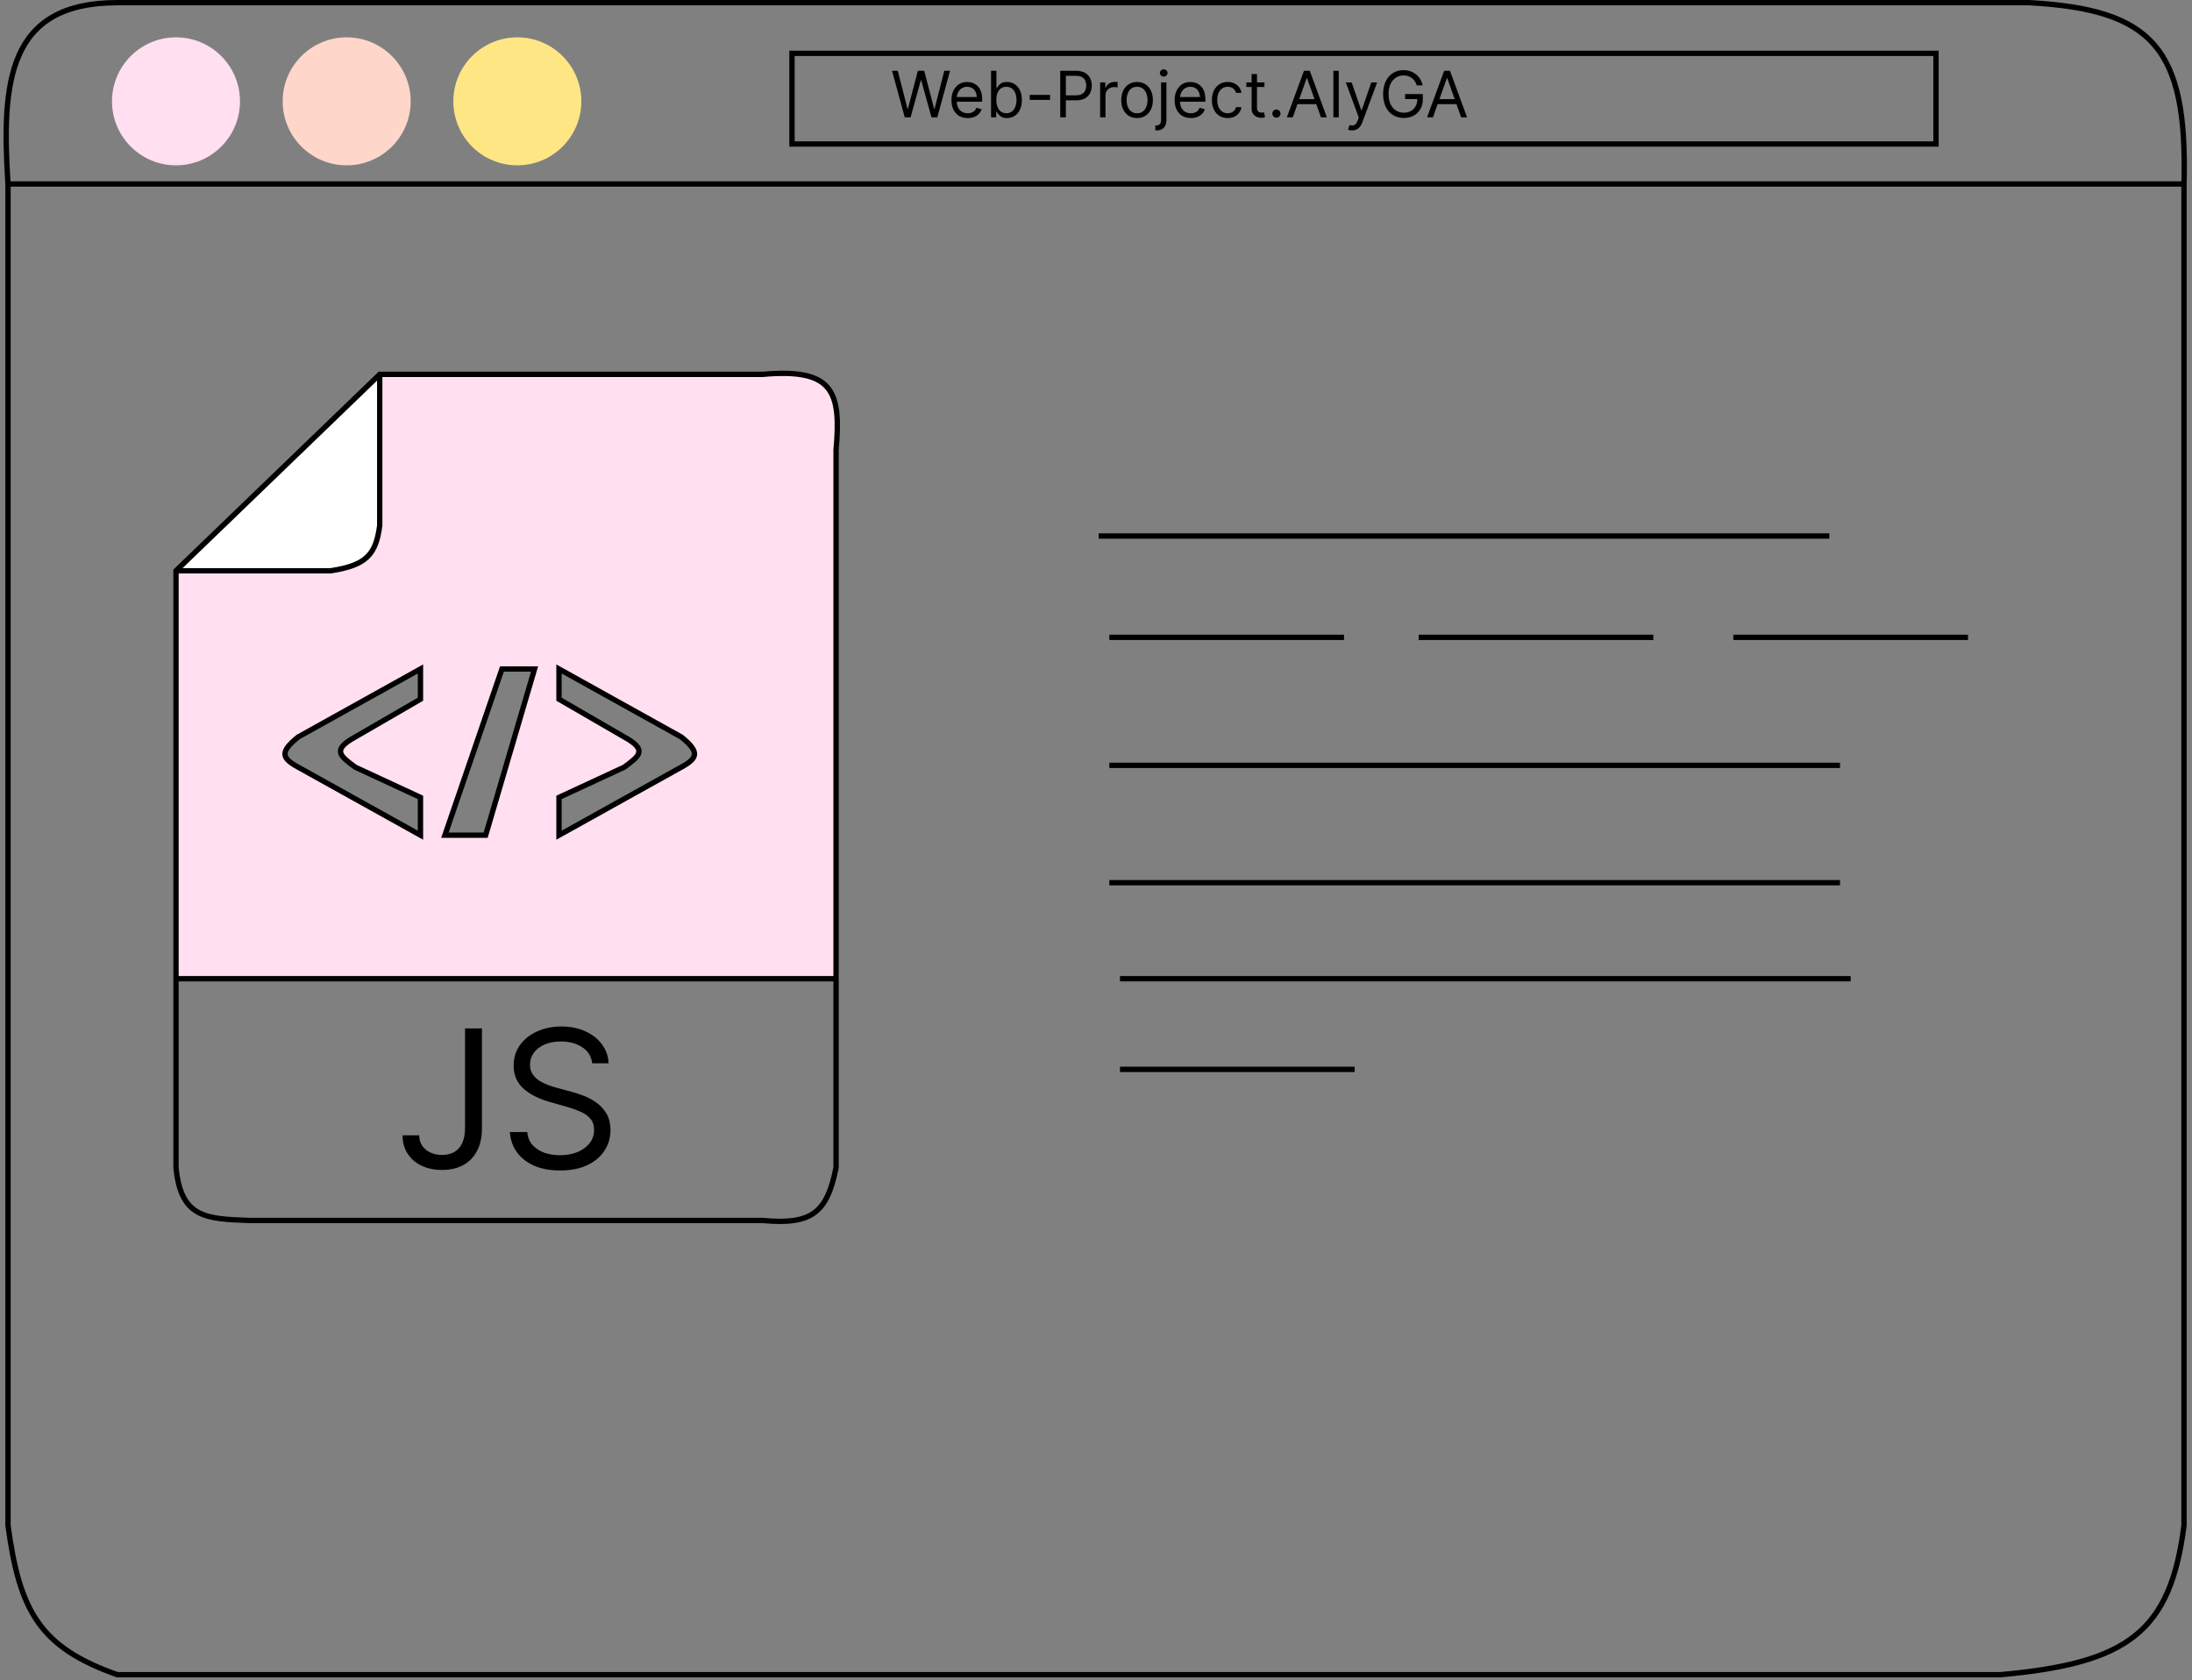 <svg width="411" height="315" viewBox="0 0 411 315" fill="none" xmlns="http://www.w3.org/2000/svg">
<rect x="0" y="0" width="411" height="315" fill="#808080" stroke="none"/>
<path d="M87.193 192.818H90.364V211.534C90.364 213.205 90.057 214.624 89.443 215.791C88.829 216.959 87.965 217.845 86.848 218.45C85.731 219.055 84.415 219.358 82.898 219.358C81.466 219.358 80.192 219.098 79.075 218.578C77.959 218.05 77.081 217.3 76.442 216.328C75.803 215.357 75.483 214.202 75.483 212.864H78.602C78.602 213.605 78.785 214.253 79.152 214.807C79.527 215.352 80.038 215.778 80.686 216.085C81.334 216.392 82.071 216.545 82.898 216.545C83.81 216.545 84.585 216.354 85.224 215.97C85.864 215.587 86.349 215.024 86.682 214.283C87.023 213.533 87.193 212.616 87.193 211.534V192.818ZM111.036 199.364C110.882 198.068 110.26 197.062 109.169 196.347C108.078 195.631 106.74 195.273 105.155 195.273C103.996 195.273 102.982 195.46 102.112 195.835C101.251 196.21 100.578 196.726 100.092 197.382C99.615 198.038 99.376 198.784 99.376 199.619C99.376 200.318 99.543 200.919 99.875 201.422C100.216 201.916 100.651 202.33 101.179 202.662C101.707 202.986 102.261 203.254 102.841 203.467C103.42 203.672 103.953 203.838 104.439 203.966L107.098 204.682C107.78 204.861 108.538 205.108 109.374 205.423C110.217 205.739 111.023 206.169 111.79 206.714C112.565 207.251 113.205 207.942 113.707 208.786C114.21 209.629 114.462 210.665 114.462 211.892C114.462 213.307 114.091 214.585 113.349 215.727C112.616 216.869 111.543 217.777 110.128 218.45C108.722 219.124 107.013 219.46 105.001 219.46C103.126 219.46 101.503 219.158 100.131 218.553C98.767 217.947 97.693 217.104 96.909 216.021C96.133 214.939 95.695 213.682 95.592 212.25H98.865C98.95 213.239 99.283 214.057 99.862 214.705C100.45 215.344 101.192 215.821 102.087 216.136C102.99 216.443 103.962 216.597 105.001 216.597C106.212 216.597 107.298 216.401 108.261 216.009C109.224 215.608 109.987 215.054 110.55 214.347C111.112 213.631 111.393 212.795 111.393 211.841C111.393 210.972 111.151 210.264 110.665 209.719C110.179 209.173 109.54 208.73 108.747 208.389C107.955 208.048 107.098 207.75 106.178 207.494L102.956 206.574C100.911 205.986 99.291 205.146 98.098 204.055C96.905 202.964 96.308 201.537 96.308 199.773C96.308 198.307 96.704 197.028 97.497 195.938C98.298 194.838 99.372 193.986 100.719 193.381C102.074 192.767 103.587 192.46 105.257 192.46C106.945 192.46 108.445 192.763 109.757 193.368C111.07 193.964 112.109 194.783 112.876 195.822C113.652 196.862 114.061 198.043 114.104 199.364H111.036Z" fill="black"/>
<path fill-rule="evenodd" clip-rule="evenodd" d="M156.763 84.352C157.73 73.394 156.224 69.003 143.011 70.188H71.198V98.517C70.492 104.005 68.652 105.991 62.031 107.015H33V183.504H156.763V84.352ZM127.732 138.177L104.813 125.429V131.095L117.037 138.177C121.557 140.65 119.789 141.789 117.037 143.843L104.813 149.509V156.591L127.732 143.843C130.834 142.16 131.245 140.989 127.732 138.177ZM83.422 156.591L94.118 125.429H100.229L91.062 156.591H83.422ZM55.919 138.177L78.838 125.429V131.095L66.615 138.177C62.094 140.65 63.862 141.789 66.615 143.843L78.838 149.509V156.591L55.919 143.843C52.817 142.16 52.406 140.989 55.919 138.177Z" fill="#FFDFF0"/>
<path d="M71.198 70.188L33 107.015H62.031C68.652 105.991 70.492 104.005 71.198 98.517V70.188Z" fill="white"/>
<path d="M143.011 70.188V70.688H143.034L143.056 70.686L143.011 70.188ZM156.763 84.352L156.265 84.308L156.263 84.33V84.352H156.763ZM156.763 218.915L157.253 219.012L157.263 218.964V218.915H156.763ZM143.011 228.83L143.058 228.333L143.035 228.33H143.011V228.83ZM46.751 228.83L46.734 229.33L46.743 229.33H46.751V228.83ZM33 218.915H32.5V218.939L32.502 218.964L33 218.915ZM33 107.015L32.653 106.655L32.5 106.803V107.015H33ZM71.198 70.188V69.688H70.997L70.851 69.828L71.198 70.188ZM71.198 98.517L71.694 98.581L71.698 98.549V98.517H71.198ZM62.031 107.015V107.515H62.069L62.107 107.51L62.031 107.015ZM104.813 125.429L105.056 124.992L104.313 124.579V125.429H104.813ZM127.732 138.177L128.045 137.787L128.012 137.761L127.975 137.74L127.732 138.177ZM127.732 143.843L127.494 143.404L127.489 143.406L127.732 143.843ZM104.813 156.591H104.313V157.441L105.056 157.028L104.813 156.591ZM104.813 149.509L104.603 149.055L104.313 149.19V149.509H104.813ZM117.037 143.843L117.247 144.297L117.294 144.275L117.336 144.244L117.037 143.843ZM117.037 138.177L116.786 138.61L116.797 138.616L117.037 138.177ZM104.813 131.095H104.313V131.383L104.562 131.528L104.813 131.095ZM94.118 125.429V124.929H93.76L93.645 125.267L94.118 125.429ZM83.422 156.591L82.949 156.429L82.722 157.091H83.422V156.591ZM91.062 156.591V157.091H91.436L91.541 156.732L91.062 156.591ZM100.229 125.429L100.709 125.57L100.898 124.929H100.229V125.429ZM78.838 125.429H79.338V124.579L78.595 124.992L78.838 125.429ZM55.919 138.177L55.676 137.74L55.639 137.761L55.607 137.787L55.919 138.177ZM55.919 143.843L56.162 143.406L56.157 143.404L55.919 143.843ZM78.838 156.591L78.595 157.028L79.338 157.441V156.591H78.838ZM78.838 149.509H79.338V149.19L79.048 149.055L78.838 149.509ZM66.615 143.843L66.316 144.244L66.357 144.275L66.404 144.297L66.615 143.843ZM66.615 138.177L66.855 138.616L66.865 138.61L66.615 138.177ZM78.838 131.095L79.089 131.528L79.338 131.383V131.095H78.838ZM143.056 70.686C149.665 70.093 153.09 70.932 154.818 73.034C155.687 74.09 156.177 75.522 156.383 77.404C156.589 79.287 156.506 81.576 156.265 84.308L157.261 84.396C157.503 81.649 157.594 79.28 157.377 77.295C157.16 75.308 156.629 73.662 155.591 72.399C153.505 69.862 149.571 69.097 142.967 69.69L143.056 70.686ZM156.272 218.818C155.438 223.047 154.318 225.572 152.397 226.977C150.473 228.385 147.62 228.762 143.058 228.333L142.965 229.328C147.558 229.76 150.744 229.426 152.988 227.784C155.235 226.139 156.412 223.276 157.253 219.012L156.272 218.818ZM143.011 228.33H46.751V229.33H143.011V228.33ZM46.769 228.331C44.696 228.258 42.885 228.188 41.308 227.981C39.731 227.774 38.427 227.434 37.36 226.842C35.278 225.687 33.947 223.481 33.498 218.867L32.502 218.964C32.966 223.725 34.377 226.331 36.875 227.717C38.098 228.395 39.543 228.758 41.178 228.972C42.811 229.187 44.672 229.257 46.734 229.33L46.769 228.331ZM33.347 107.375L71.546 70.548L70.851 69.828L32.653 106.655L33.347 107.375ZM71.198 70.688H143.011V69.688H71.198V70.688ZM33.5 218.915V183.504H32.5V218.915H33.5ZM33.5 183.504V107.015H32.5V183.504H33.5ZM156.263 84.352V183.504H157.263V84.352H156.263ZM156.263 183.504V218.915H157.263V183.504H156.263ZM33 184.004H156.763V183.004H33V184.004ZM70.698 70.188V98.517H71.698V70.188H70.698ZM70.703 98.453C70.353 101.164 69.736 102.889 68.487 104.078C67.228 105.278 65.244 106.012 61.954 106.521L62.107 107.51C65.439 106.994 67.685 106.223 69.177 104.802C70.68 103.37 71.337 101.358 71.694 98.581L70.703 98.453ZM62.031 106.515H33V107.515H62.031V106.515ZM104.57 125.866L127.489 138.614L127.975 137.74L105.056 124.992L104.57 125.866ZM127.42 138.568C128.287 139.262 128.883 139.832 129.253 140.316C129.625 140.802 129.729 141.146 129.714 141.403C129.699 141.653 129.564 141.933 129.194 142.277C128.822 142.623 128.26 142.988 127.494 143.404L127.971 144.283C128.756 143.857 129.408 143.444 129.875 143.009C130.346 142.572 130.675 142.068 130.712 141.463C130.748 140.866 130.49 140.286 130.047 139.708C129.604 139.129 128.934 138.499 128.045 137.787L127.42 138.568ZM127.489 143.406L104.57 156.154L105.056 157.028L127.975 144.28L127.489 143.406ZM105.313 156.591V149.509H104.313V156.591H105.313ZM105.023 149.963L117.247 144.297L116.826 143.389L104.603 149.055L105.023 149.963ZM117.336 144.244C118.013 143.738 118.664 143.264 119.168 142.81C119.663 142.364 120.098 141.869 120.248 141.293C120.412 140.662 120.208 140.059 119.707 139.487C119.221 138.933 118.422 138.365 117.276 137.739L116.797 138.616C117.912 139.226 118.587 139.727 118.955 140.146C119.307 140.548 119.337 140.821 119.28 141.041C119.209 141.316 118.968 141.644 118.499 142.067C118.038 142.482 117.437 142.92 116.737 143.442L117.336 144.244ZM117.287 137.745L105.064 130.662L104.562 131.528L116.786 138.61L117.287 137.745ZM105.313 131.095V125.429H104.313V131.095H105.313ZM93.645 125.267L82.949 156.429L83.895 156.753L94.59 125.592L93.645 125.267ZM83.422 157.091H91.062V156.091H83.422V157.091ZM91.541 156.732L100.709 125.57L99.75 125.288L90.582 156.45L91.541 156.732ZM100.229 124.929H94.118V125.929H100.229V124.929ZM78.595 124.992L55.676 137.74L56.162 138.614L79.081 125.866L78.595 124.992ZM55.607 137.787C54.717 138.499 54.047 139.129 53.604 139.708C53.162 140.286 52.904 140.866 52.939 141.463C52.976 142.068 53.306 142.572 53.776 143.009C54.243 143.444 54.896 143.857 55.681 144.283L56.157 143.404C55.391 142.988 54.829 142.623 54.457 142.277C54.087 141.933 53.953 141.653 53.938 141.403C53.922 141.146 54.026 140.802 54.398 140.316C54.768 139.832 55.365 139.262 56.231 138.568L55.607 137.787ZM55.676 144.28L78.595 157.028L79.081 156.154L56.162 143.406L55.676 144.28ZM79.338 156.591V149.509H78.338V156.591H79.338ZM79.048 149.055L66.825 143.389L66.404 144.297L78.628 149.963L79.048 149.055ZM66.914 143.442C66.214 142.92 65.613 142.482 65.152 142.067C64.683 141.644 64.442 141.316 64.371 141.041C64.314 140.821 64.344 140.548 64.696 140.146C65.064 139.727 65.739 139.226 66.855 138.616L66.375 137.739C65.23 138.365 64.43 138.933 63.944 139.487C63.443 140.059 63.239 140.662 63.403 141.293C63.553 141.869 63.988 142.364 64.483 142.81C64.987 143.264 65.639 143.738 66.316 144.244L66.914 143.442ZM66.865 138.61L79.089 131.528L78.588 130.662L66.364 137.745L66.865 138.61ZM79.338 131.095V125.429H78.338V131.095H79.338Z" fill="black"/>
<path d="M409.5 34.5C410.198 8.91 403.54 1.78 380.5 0.5H22C1.5 0.5 0.249 15.276 1.5 34.5M409.5 34.5V286C406.965 306.042 398.925 311.875 375 314H22C7.489 308.861 3.664 302.138 1.5 286V34.5M409.5 34.5H1.5M148.5 10V27H363V10H148.5Z" stroke="black"/>
<circle cx="33" cy="19" r="12" fill="#FFDFF0"/>
<circle cx="65" cy="19" r="12" fill="#FFD6CA"/>
<circle cx="97" cy="19" r="12" fill="#FFE685"/>
<line x1="206" y1="100.5" x2="343" y2="100.5" stroke="black"/>
<line x1="208" y1="119.5" x2="252" y2="119.5" stroke="black"/>
<line x1="266" y1="119.5" x2="310" y2="119.5" stroke="black"/>
<line x1="325" y1="119.5" x2="369" y2="119.5" stroke="black"/>
<line x1="208" y1="143.5" x2="345" y2="143.5" stroke="black"/>
<line x1="208" y1="165.5" x2="345" y2="165.5" stroke="black"/>
<line x1="210" y1="183.5" x2="347" y2="183.5" stroke="black"/>
<line x1="210" y1="200.5" x2="254" y2="200.5" stroke="black"/>
<path d="M169.642 22L167.256 13.273H168.33L170.153 20.381H170.239L172.097 13.273H173.29L175.148 20.381H175.233L177.057 13.273H178.131L175.744 22H174.653L172.727 15.046H172.659L170.733 22H169.642ZM181.446 22.136C180.815 22.136 180.271 21.997 179.814 21.719C179.359 21.438 179.009 21.046 178.761 20.543C178.517 20.037 178.395 19.449 178.395 18.778C178.395 18.108 178.517 17.517 178.761 17.006C179.009 16.491 179.352 16.091 179.793 15.804C180.236 15.514 180.753 15.369 181.344 15.369C181.685 15.369 182.021 15.426 182.354 15.54C182.686 15.653 182.989 15.838 183.261 16.094C183.534 16.347 183.751 16.682 183.913 17.099C184.075 17.517 184.156 18.031 184.156 18.642V19.068H179.111V18.199H183.134C183.134 17.829 183.06 17.5 182.912 17.21C182.767 16.921 182.56 16.692 182.29 16.524C182.023 16.357 181.707 16.273 181.344 16.273C180.943 16.273 180.597 16.372 180.304 16.571C180.014 16.767 179.791 17.023 179.635 17.338C179.479 17.653 179.401 17.991 179.401 18.352V18.932C179.401 19.426 179.486 19.845 179.656 20.189C179.83 20.53 180.07 20.79 180.376 20.969C180.683 21.145 181.04 21.233 181.446 21.233C181.71 21.233 181.949 21.196 182.162 21.122C182.378 21.046 182.564 20.932 182.72 20.781C182.876 20.628 182.997 20.438 183.082 20.21L184.054 20.483C183.952 20.812 183.78 21.102 183.538 21.352C183.297 21.599 182.999 21.793 182.643 21.932C182.288 22.068 181.889 22.136 181.446 22.136ZM185.822 22V13.273H186.828V16.494H186.913C186.987 16.381 187.089 16.236 187.22 16.06C187.354 15.881 187.544 15.722 187.791 15.582C188.041 15.44 188.379 15.369 188.805 15.369C189.357 15.369 189.842 15.507 190.263 15.783C190.683 16.058 191.011 16.449 191.247 16.954C191.483 17.46 191.601 18.057 191.601 18.744C191.601 19.438 191.483 20.038 191.247 20.547C191.011 21.053 190.685 21.445 190.267 21.723C189.849 21.999 189.368 22.136 188.822 22.136C188.402 22.136 188.065 22.067 187.812 21.928C187.56 21.785 187.365 21.625 187.229 21.446C187.092 21.264 186.987 21.114 186.913 20.994H186.794V22H185.822ZM186.811 18.727C186.811 19.222 186.884 19.658 187.028 20.035C187.173 20.41 187.385 20.704 187.663 20.918C187.942 21.128 188.283 21.233 188.686 21.233C189.107 21.233 189.457 21.122 189.739 20.901C190.023 20.676 190.236 20.375 190.378 19.997C190.523 19.616 190.595 19.193 190.595 18.727C190.595 18.267 190.524 17.852 190.382 17.483C190.243 17.111 190.031 16.817 189.747 16.601C189.466 16.382 189.112 16.273 188.686 16.273C188.277 16.273 187.933 16.376 187.655 16.584C187.376 16.788 187.166 17.075 187.024 17.445C186.882 17.811 186.811 18.239 186.811 18.727ZM196.889 17.79V18.727H193.071V17.79H196.889ZM198.795 22V13.273H201.744C202.429 13.273 202.988 13.396 203.423 13.643C203.86 13.888 204.184 14.219 204.395 14.636C204.605 15.054 204.71 15.52 204.71 16.034C204.71 16.548 204.605 17.016 204.395 17.436C204.187 17.857 203.866 18.192 203.431 18.442C202.997 18.689 202.44 18.812 201.761 18.812H199.647V17.875H201.727C202.196 17.875 202.572 17.794 202.856 17.632C203.14 17.47 203.346 17.251 203.474 16.976C203.605 16.697 203.67 16.384 203.67 16.034C203.67 15.685 203.605 15.372 203.474 15.097C203.346 14.821 203.139 14.605 202.852 14.449C202.565 14.29 202.184 14.21 201.71 14.21H199.852V22H198.795ZM206.276 22V15.454H207.248V16.443H207.316C207.435 16.119 207.651 15.857 207.963 15.655C208.276 15.453 208.628 15.352 209.02 15.352C209.094 15.352 209.186 15.354 209.297 15.357C209.408 15.359 209.492 15.364 209.549 15.369V16.392C209.515 16.384 209.436 16.371 209.314 16.354C209.195 16.334 209.069 16.324 208.935 16.324C208.617 16.324 208.333 16.391 208.083 16.524C207.836 16.655 207.64 16.837 207.495 17.07C207.353 17.3 207.282 17.562 207.282 17.858V22H206.276ZM213.201 22.136C212.61 22.136 212.091 21.996 211.645 21.715C211.202 21.433 210.855 21.04 210.605 20.534C210.358 20.028 210.235 19.438 210.235 18.761C210.235 18.079 210.358 17.484 210.605 16.976C210.855 16.467 211.202 16.072 211.645 15.791C212.091 15.51 212.61 15.369 213.201 15.369C213.792 15.369 214.309 15.51 214.752 15.791C215.198 16.072 215.544 16.467 215.792 16.976C216.042 17.484 216.167 18.079 216.167 18.761C216.167 19.438 216.042 20.028 215.792 20.534C215.544 21.04 215.198 21.433 214.752 21.715C214.309 21.996 213.792 22.136 213.201 22.136ZM213.201 21.233C213.65 21.233 214.019 21.118 214.309 20.888C214.598 20.658 214.813 20.355 214.952 19.98C215.091 19.605 215.161 19.199 215.161 18.761C215.161 18.324 215.091 17.916 214.952 17.538C214.813 17.16 214.598 16.855 214.309 16.622C214.019 16.389 213.65 16.273 213.201 16.273C212.752 16.273 212.382 16.389 212.093 16.622C211.803 16.855 211.588 17.16 211.449 17.538C211.31 17.916 211.24 18.324 211.24 18.761C211.24 19.199 211.31 19.605 211.449 19.98C211.588 20.355 211.803 20.658 212.093 20.888C212.382 21.118 212.752 21.233 213.201 21.233ZM217.702 15.454H218.707V22.477C218.707 22.881 218.638 23.23 218.499 23.526C218.362 23.821 218.155 24.05 217.876 24.212C217.601 24.374 217.253 24.454 216.832 24.454C216.798 24.454 216.764 24.454 216.73 24.454C216.696 24.454 216.662 24.454 216.628 24.454V23.517C216.662 23.517 216.693 23.517 216.722 23.517C216.75 23.517 216.781 23.517 216.815 23.517C217.122 23.517 217.347 23.426 217.489 23.244C217.631 23.065 217.702 22.81 217.702 22.477V15.454ZM218.196 14.364C218 14.364 217.831 14.297 217.689 14.163C217.55 14.03 217.48 13.869 217.48 13.682C217.48 13.494 217.55 13.334 217.689 13.2C217.831 13.067 218 13 218.196 13C218.392 13 218.56 13.067 218.699 13.2C218.841 13.334 218.912 13.494 218.912 13.682C218.912 13.869 218.841 14.03 218.699 14.163C218.56 14.297 218.392 14.364 218.196 14.364ZM223.294 22.136C222.663 22.136 222.119 21.997 221.662 21.719C221.207 21.438 220.856 21.046 220.609 20.543C220.365 20.037 220.243 19.449 220.243 18.778C220.243 18.108 220.365 17.517 220.609 17.006C220.856 16.491 221.2 16.091 221.64 15.804C222.083 15.514 222.6 15.369 223.191 15.369C223.532 15.369 223.869 15.426 224.201 15.54C224.534 15.653 224.836 15.838 225.109 16.094C225.382 16.347 225.599 16.682 225.761 17.099C225.923 17.517 226.004 18.031 226.004 18.642V19.068H220.958V18.199H224.981C224.981 17.829 224.907 17.5 224.76 17.21C224.615 16.921 224.407 16.692 224.137 16.524C223.87 16.357 223.555 16.273 223.191 16.273C222.791 16.273 222.444 16.372 222.152 16.571C221.862 16.767 221.639 17.023 221.483 17.338C221.326 17.653 221.248 17.991 221.248 18.352V18.932C221.248 19.426 221.333 19.845 221.504 20.189C221.677 20.53 221.917 20.79 222.224 20.969C222.531 21.145 222.887 21.233 223.294 21.233C223.558 21.233 223.797 21.196 224.01 21.122C224.225 21.046 224.412 20.932 224.568 20.781C224.724 20.628 224.845 20.438 224.93 20.21L225.902 20.483C225.799 20.812 225.627 21.102 225.386 21.352C225.145 21.599 224.846 21.793 224.491 21.932C224.136 22.068 223.737 22.136 223.294 22.136ZM230.193 22.136C229.579 22.136 229.051 21.991 228.608 21.702C228.164 21.412 227.824 21.013 227.585 20.504C227.346 19.996 227.227 19.415 227.227 18.761C227.227 18.097 227.349 17.51 227.593 17.001C227.841 16.49 228.184 16.091 228.625 15.804C229.068 15.514 229.585 15.369 230.176 15.369C230.636 15.369 231.051 15.454 231.42 15.625C231.789 15.796 232.092 16.034 232.328 16.341C232.564 16.648 232.71 17.006 232.767 17.415H231.761C231.684 17.116 231.514 16.852 231.25 16.622C230.988 16.389 230.636 16.273 230.193 16.273C229.801 16.273 229.457 16.375 229.162 16.579C228.869 16.781 228.64 17.067 228.475 17.436C228.314 17.803 228.233 18.233 228.233 18.727C228.233 19.233 228.312 19.673 228.471 20.048C228.633 20.423 228.86 20.715 229.153 20.922C229.449 21.129 229.795 21.233 230.193 21.233C230.454 21.233 230.691 21.188 230.904 21.097C231.118 21.006 231.298 20.875 231.446 20.704C231.593 20.534 231.699 20.329 231.761 20.091H232.767C232.71 20.477 232.569 20.825 232.345 21.135C232.123 21.442 231.829 21.686 231.463 21.868C231.099 22.047 230.676 22.136 230.193 22.136ZM237.083 15.454V16.307H233.691V15.454H237.083ZM234.68 13.886H235.686V20.125C235.686 20.409 235.727 20.622 235.809 20.764C235.895 20.903 236.002 20.997 236.133 21.046C236.267 21.091 236.407 21.114 236.555 21.114C236.666 21.114 236.757 21.108 236.828 21.097C236.899 21.082 236.956 21.071 236.998 21.062L237.203 21.966C237.135 21.991 237.039 22.017 236.917 22.043C236.795 22.071 236.64 22.085 236.453 22.085C236.169 22.085 235.89 22.024 235.618 21.902C235.348 21.78 235.123 21.594 234.944 21.344C234.768 21.094 234.68 20.778 234.68 20.398V13.886ZM239.329 22.068C239.119 22.068 238.939 21.993 238.788 21.842C238.637 21.692 238.562 21.511 238.562 21.301C238.562 21.091 238.637 20.91 238.788 20.76C238.939 20.609 239.119 20.534 239.329 20.534C239.539 20.534 239.72 20.609 239.87 20.76C240.021 20.91 240.096 21.091 240.096 21.301C240.096 21.44 240.061 21.568 239.99 21.685C239.922 21.801 239.829 21.895 239.713 21.966C239.599 22.034 239.471 22.068 239.329 22.068ZM242.395 22H241.287L244.492 13.273H245.583L248.787 22H247.679L245.071 14.653H245.003L242.395 22ZM242.804 18.591H247.27V19.528H242.804V18.591ZM251.016 13.273V22H250.01V13.273H251.016ZM253.506 24.454C253.335 24.454 253.183 24.44 253.05 24.412C252.916 24.386 252.824 24.361 252.773 24.335L253.028 23.449C253.273 23.511 253.489 23.534 253.676 23.517C253.864 23.5 254.03 23.416 254.175 23.266C254.322 23.118 254.457 22.878 254.58 22.546L254.767 22.034L252.347 15.454H253.438L255.244 20.671H255.312L257.119 15.454H258.21L255.432 22.954C255.307 23.293 255.152 23.572 254.967 23.794C254.783 24.018 254.568 24.185 254.324 24.293C254.082 24.401 253.81 24.454 253.506 24.454ZM265.64 16C265.546 15.713 265.423 15.456 265.269 15.229C265.119 14.999 264.938 14.803 264.728 14.641C264.521 14.479 264.285 14.355 264.021 14.27C263.756 14.185 263.467 14.142 263.151 14.142C262.634 14.142 262.164 14.276 261.741 14.543C261.317 14.81 260.981 15.203 260.731 15.723C260.481 16.243 260.356 16.881 260.356 17.636C260.356 18.392 260.482 19.03 260.735 19.55C260.988 20.07 261.33 20.463 261.762 20.73C262.194 20.997 262.68 21.131 263.219 21.131C263.719 21.131 264.16 21.024 264.54 20.811C264.924 20.595 265.222 20.291 265.435 19.899C265.651 19.504 265.759 19.04 265.759 18.506L266.083 18.574H263.458V17.636H266.782V18.574C266.782 19.293 266.629 19.918 266.322 20.449C266.018 20.98 265.597 21.392 265.06 21.685C264.526 21.974 263.913 22.119 263.219 22.119C262.447 22.119 261.768 21.938 261.183 21.574C260.6 21.21 260.146 20.693 259.819 20.023C259.495 19.352 259.333 18.557 259.333 17.636C259.333 16.946 259.425 16.325 259.61 15.774C259.798 15.22 260.062 14.749 260.403 14.359C260.744 13.97 261.147 13.672 261.613 13.464C262.079 13.257 262.592 13.153 263.151 13.153C263.612 13.153 264.04 13.223 264.438 13.362C264.839 13.499 265.195 13.693 265.508 13.946C265.823 14.196 266.086 14.496 266.296 14.845C266.506 15.192 266.651 15.577 266.731 16H265.64ZM268.68 22H267.572L270.777 13.273H271.868L275.072 22H273.964L271.357 14.653H271.288L268.68 22ZM269.089 18.591H273.555V19.528H269.089V18.591Z" fill="black"/>
</svg>
